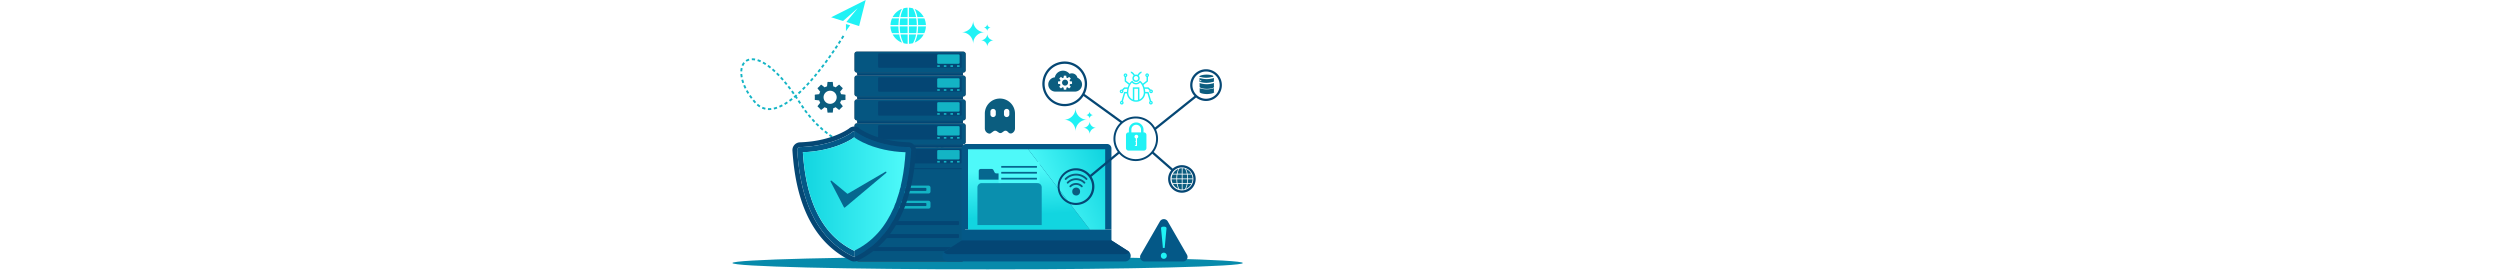 <svg xmlns="http://www.w3.org/2000/svg" xmlns:xlink="http://www.w3.org/1999/xlink" viewBox="0 0 4096 442"><style><![CDATA[.B{fill:#055681}.C{fill:#044674}.D{fill:#2f353f}.E{fill:#13b4c5}.F{fill:#39414e}.G{fill:#7acdf5}.H{fill:#1b75bc}.I{fill:#0b5d7f}.J{fill:#20f2f5}.K{fill:#636b76}.L{fill:#045887}.M{fill:#06678f}]]></style><defs><linearGradient x1="50.928%" y1="81.492%" x2="45.35%" y2="23.207%" id="A"><stop stop-color="#12d5e0" offset="0%"/><stop stop-color="#4ef9f9" offset="99%"/></linearGradient><linearGradient x1="105.682%" y1="24.771%" x2="17.408%" y2="64.765%" id="B"><stop stop-color="#12d5e0" offset="0%"/><stop stop-color="#4ef9f9" offset="99%"/></linearGradient><linearGradient x1="-0.018%" y1="50.013%" x2="100%" y2="50.013%" id="C"><stop stop-color="#12d5e0" offset="0%"/><stop stop-color="#4ef9f9" offset="99%"/></linearGradient><path id="D" d="M1575.22 428.38H1407a5.78 5.78 0 0 1-5.78-5.78V269.5H1581v153.1a5.78 5.78 0 0 1-5.78 5.78h0z"/><path id="E" d="M1404.52 118.8h173.14v4.93h-173.14z"/><path id="F" d="M1404.52 118.8h173.14v1.72h-173.14z"/><path id="G" d="M1535.58 106.92h4.15v2.73h-4.15z"/><path id="H" d="M1569.76 368.8h-152.88a1.58 1.58 0 0 1-1.55-1.6v-3.37a1.58 1.58 0 0 1 1.55-1.6h152.88a1.58 1.58 0 0 1 1.55 1.6v3.37a1.58 1.58 0 0 1-1.55 1.6h0z"/><path id="I" d="M1640.43 281.58h58.48v2.9h-58.48z"/></defs><ellipse fill="#078aab" cx="1618.14" cy="430.94" rx="418.14" ry="10.4"/><path d="M1418.35 0l-10.76 42.7-20.9-6.65 18.64-22.74-24.06 21.1-19.54-6.1zm-25.45 41.43l-6.9 9.7V39.4z" class="J"/><path d="M1367.47 78.44l2.94-4.42 2.62 1.73-2.96 4.44zm7.88-6.22l-2.63-1.72 2.87-4.45 2.65 1.7zm5.27-14.22l2.68 1.64-2.8 4.54-2.67-1.67zM1351 101.78l3.13-4.28 2.54 1.85-3.15 4.3zm8.14-5.86l-2.55-1.83 3.07-4.32 2.57 1.8zm5.92-13.95l2.6 1.78-3.02 4.4-2.58-1.8zm-28.36 38.16l2.44 2-3.4 4.12-2.4-2.02zm2.65-3.27l3.3-4.15 2.48 1.94-3.32 4.18zm5.85-7.46l3.2-4.2 2.5 1.9-3.24 4.24zm-31.07 35.9l3.7-3.78 2.26 2.18-3.75 3.82zm6.6-6.8l3.58-3.9 2.33 2.1-3.62 3.93zm9.83-11.02l2.4 2.04-3.5 4.04-2.36-2.08zm-31.76 35.75l-4.3 3.24-1.84-2.55 4.2-3.16 1.94 2.47zm7.43-6.16l-.86.73 1.84 2.7-2.6 1.75-1.63-2.4-.83.7-2-2.42 4-3.43 2.1 2.36zm1-5.15l3.85-3.62 2.18 2.26-3.9 3.68-2.13-2.32zm-34.7 22.98l1 3-2.64.83-2.7.68-.67-3.07c.85-.15 1.67-.4 2.5-.63l2.5-.8zm10.03-.97c-1.6.87-3.26 1.62-4.93 2.36l-1.24-2.9 4.7-2.26 1.46 2.8zm8.34-4.93l-4.6 2.88-1.6-2.7 4.45-2.8 1.74 2.6zm-44.98 4.16l-1.66 2.67a32.63 32.63 0 0 1-4.52-3.38l2.08-2.36a29.21 29.21 0 0 0 4.1 3.07h0zm8.43 3.4l-.65 3.08a29.4 29.4 0 0 1-5.44-1.72l1.24-2.92a25.55 25.55 0 0 0 4.85 1.56h0zm9.1.44l.32 3.13a35.35 35.35 0 0 1-5.64.13l.2-3.14a31.31 31.31 0 0 0 5.12-.12zm-35.97-24.82l-2.66 1.67-2.76-4.66 2.74-1.52 2.68 4.5zm5.4 7.75l-2.5 1.9-3.18-4.38 2.6-1.78 3.1 4.26zm5.98 7.25l-2.34 2.1-3.5-4.1 2.43-2 3.42 4zm-22.06-40.9l-3.1.56a43.81 43.81 0 0 1-.69-5.49l3.13-.2a44.57 44.57 0 0 0 .65 5.14zm2.42 9.03l-3 1-1.6-5.24 3-.8 1.6 5.03zm3.64 8.62l-2.82 1.4-2.26-5 2.9-1.2 2.18 4.8zm-1.28-45.3a18 18 0 0 1 5.4-2.47l.82 3a15 15 0 0 0-4.47 2l-1.75-2.53zm-6.54 8.26a21 21 0 0 1 3-5.07l2.4 2a18 18 0 0 0-2.46 4.29l-2.94-1.22zm1.06 10.12l-3.12-.17a29.82 29.82 0 0 1 .72-5.61l3.06.68a26.85 26.85 0 0 0-.66 5.1h0zm33.2-13.2l1.5-2.75 4.7 2.8-1.7 2.64-4.48-2.7zm-8.52-3.73l1-3a50.31 50.31 0 0 1 5.17 2l-1.35 2.93a47.12 47.12 0 0 0-4.82-1.93h0zm-8.97-1.4l-.1-3.14a26.43 26.43 0 0 1 5.71.47l-.58 3.1a23.19 23.19 0 0 0-5.04-.42zm41.97 20.24l3.78 3.83-2.27 2.17-3.7-3.76 2.2-2.24zm-3.08-2.96l-2.14 2.3-3.93-3.52 2.06-2.38 4 3.6zm-7.28-6.34l-2 2.46-4.18-3.2 1.84-2.55 4.34 3.28zm26.96 32.9l2.48-1.94 3.25 4.25-2.5 1.9-3.22-4.2zm-.16-5.26l-2.45 2-3.36-4.1 2.4-2 3.4 4.1zM1278.2 128l2.32-2.1 3.57 4-2.37 2.06zm34.25 40.5l-2.65 1.7-2.88-4.45 2.63-1.72zm-13.75-20.2l3.12 4.34-2.57 1.8-3.1-4.3zm30.53 43.04l-2.4 2.04-3.33-4.18 2.45-1.97zm-5.88-7.34l-2.5 1.9-3.23-4.25 2.54-1.85c.94 1.46 2.1 2.77 3.18 4.2zm-5.53-7.64l-2.57 1.8-3.02-4.4 2.62-1.74zm31.32 35.06l-2 2.38-3.95-3.6 2.1-2.33 3.84 3.55zm-6.94-6.42l-2.2 2.3-3.85-3.7 2.23-2.2c1.2 1.3 2.62 2.42 3.83 3.6zm-6.6-6.63l-2.3 2.15-3.63-3.93 2.35-2.08zm36.54 29.43l-1.6 2.7-4.6-2.74 1.7-2.65c1.43 1 3 1.78 4.5 2.7zm-7.94-5.04l-1.76 2.6-4.42-3 1.84-2.55zm-7.65-5.43l-1.9 2.5-4.18-3.34 1.98-2.44zM1397.6 240l-1.1 2.94-4.96-2 1.2-2.9zm-8.74-3.5l-1.28 2.87-4.8-2.33 1.36-2.83zm-8.44-4.1l-1.42 2.8a52 52 0 0 1-4.7-2.55l1.53-2.75a48.71 48.71 0 0 0 4.59 2.5h0zm44.35 15.32l-.6 3.08-5.24-1.07.7-3.06c1.7.44 3.43.7 5.14 1.05zm-9.17-2.1l-.78 3.05-5.18-1.34.87-3.02zm-9.04-2.56l-.94 3-5.1-1.65 1.04-2.97zm46.3 8.2l-.17 3.13c-1.78 0-3.55-.26-5.33-.4l.25-3.13 5.25.4zm-9.4-.74l-.3 3.13c-1.78-.1-3.54-.38-5.3-.62l.4-3.1 5.22.6zm-9.33-1.16l-.46 3.1-5.27-.85.54-3.1c1.72.37 3.46.6 5.2.83zm47.32 4.74l-5.33.28-.16-3.13 5.26-.28zm-9.56.5l-5.34.06-.03-3.14 5.27-.06zm-9.52-3.04l-.03 3.15-5.34-.17.1-3.14zm47.58-1.1l-5.26.88-.5-3.1 5.2-.87.56 3.1zm-9.44 1.56l-5.3.68-.4-3.12 5.23-.67zm-9.46 1.2l-5.32.5-.28-3.13 5.25-.48zm46.86-9.33l-5.14 1.44-.8-3.03 5.08-1.43zm-9.23 2.5l-5.2 1.26-.7-3.06 5.13-1.24.77 3.04zm-9.27 2.17l-5.23 1.08-.6-3.1 5.17-1.06.67 3.07zm45.67-14.05l-5 2-1.07-2.94 4.87-2 1.2 2.94zm-8.93 3.48l-5.03 1.78-1-2.97 4.96-1.76zm-9.02 3.1l-5.1 1.6-.9-3 5-1.58 1 3z" class="E"/><use xlink:href="#D" class="F"/><g class="D"><rect x="1410.87" y="383.51" width="160.45" height="6.56" rx="1.59"/><rect x="1410.87" y="362.24" width="160.45" height="6.56" rx="1.59"/><rect x="1410.87" y="404.77" width="160.45" height="6.56" rx="1.59"/></g><rect x="1400.09" y="84.67" width="181.99" height="34.12" rx="3.49" class="F"/><use xlink:href="#E" class="K"/><g class="D"><use xlink:href="#F"/><rect x="1438.67" y="87.36" width="137.07" height="23.76" rx="1.59"/></g><rect x="1535.51" y="89.1" width="36.72" height="15.4" rx="1.43" class="G"/><g class="H"><use xlink:href="#G"/><use xlink:href="#G" x="21.62"/><use xlink:href="#G" x="10.82"/><use xlink:href="#G" x="32.44"/></g><rect x="1400.09" y="123.85" width="181.99" height="34.12" rx="3.49" class="F"/><use xlink:href="#E" y="39.18" class="K"/><g class="D"><use xlink:href="#F" y="39.18"/><rect x="1438.67" y="126.55" width="137.07" height="23.76" rx="1.59"/></g><rect x="1535.51" y="128.28" width="36.72" height="15.4" rx="1.43" class="G"/><g class="H"><use xlink:href="#G" y="39.18"/><use xlink:href="#G" x="21.62" y="39.18"/><use xlink:href="#G" x="10.82" y="39.18"/><use xlink:href="#G" x="32.44" y="39.18"/></g><rect x="1400.09" y="163.03" width="181.99" height="34.12" rx="3.49" class="F"/><use xlink:href="#E" y="78.37" class="K"/><g class="D"><use xlink:href="#F" y="78.37"/><rect x="1438.67" y="165.73" width="137.07" height="23.76" rx="1.59"/></g><rect x="1535.51" y="167.47" width="36.72" height="15.4" rx="1.43" class="G"/><g class="H"><use xlink:href="#G" y="78.38"/><use xlink:href="#G" x="21.62" y="78.38"/><use xlink:href="#G" x="10.82" y="78.38"/><use xlink:href="#G" x="32.44" y="78.38"/></g><rect x="1400.09" y="202.21" width="181.99" height="34.12" rx="3.49" class="F"/><use xlink:href="#E" y="117.55" class="K"/><g class="D"><use xlink:href="#F" y="117.55"/><rect x="1438.67" y="204.91" width="137.07" height="23.76" rx="1.59"/></g><rect x="1535.51" y="206.65" width="36.72" height="15.4" rx="1.43" class="G"/><g class="H"><use xlink:href="#G" y="117.55"/><use xlink:href="#G" x="21.62" y="117.55"/><use xlink:href="#G" x="10.82" y="117.55"/><use xlink:href="#G" x="32.44" y="117.55"/></g><use xlink:href="#F" y="156.73" class="D"/><rect x="1400.09" y="241.4" width="181.99" height="34.12" rx="3.49" class="F"/><rect x="1438.67" y="244.1" width="137.07" height="23.76" rx="1.59" class="D"/><rect x="1535.51" y="245.83" width="36.72" height="15.4" rx="1.43" class="G"/><g class="H"><use xlink:href="#G" y="156.73"/><use xlink:href="#G" x="21.62" y="156.73"/><use xlink:href="#G" x="10.82" y="156.73"/><use xlink:href="#G" x="32.44" y="156.73"/></g><rect fill="#fbb040" x="1457.64" y="304.05" width="66.9" height="12.95" rx="3.15"/><rect x="1464.08" y="307.82" width="53.74" height="4.98" rx="1.07" class="D"/><rect fill="#fbb040" x="1457.64" y="328.87" width="66.9" height="12.95" rx="3.15"/><rect x="1464.08" y="332.64" width="53.74" height="4.98" rx="1.07" class="D"/><use xlink:href="#D" class="B"/><g class="C"><path d="M1569.76 390.07h-152.88a1.57 1.57 0 0 1-1.55-1.59v-3.38a1.57 1.57 0 0 1 1.55-1.59h152.88a1.57 1.57 0 0 1 1.55 1.59v3.38a1.57 1.57 0 0 1-1.55 1.59z"/><use xlink:href="#H"/><use xlink:href="#H" y="42.54"/></g><rect x="1400.09" y="84.67" width="181.99" height="34.12" rx="3.49" class="B"/><use xlink:href="#E" class="C"/><use xlink:href="#F" class="B"/><rect x="1438.67" y="87.36" width="137.07" height="23.76" rx="1.59" class="C"/><g class="E"><rect x="1535.51" y="89.1" width="36.72" height="15.4" rx="1.43"/><use xlink:href="#G"/><use xlink:href="#G" x="21.62"/><use xlink:href="#G" x="10.82"/><use xlink:href="#G" x="32.44"/></g><rect x="1400.09" y="123.85" width="181.99" height="34.12" rx="3.49" class="B"/><use xlink:href="#E" y="39.18" class="C"/><use xlink:href="#F" y="39.18" class="B"/><rect x="1438.67" y="126.55" width="137.07" height="23.76" rx="1.59" class="C"/><g class="E"><rect x="1535.51" y="128.28" width="36.72" height="15.4" rx="1.43"/><use xlink:href="#G" y="39.18"/><use xlink:href="#G" x="21.62" y="39.18"/><use xlink:href="#G" x="10.82" y="39.18"/><use xlink:href="#G" x="32.44" y="39.18"/></g><rect x="1400.09" y="163.03" width="181.99" height="34.12" rx="3.49" class="B"/><use xlink:href="#E" y="78.37" class="C"/><use xlink:href="#F" y="78.37" class="B"/><rect x="1438.67" y="165.73" width="137.07" height="23.76" rx="1.59" class="C"/><g class="E"><rect x="1535.51" y="167.47" width="36.72" height="15.4" rx="1.43"/><use xlink:href="#G" y="78.38"/><use xlink:href="#G" x="21.62" y="78.38"/><use xlink:href="#G" x="10.82" y="78.38"/><use xlink:href="#G" x="32.44" y="78.38"/></g><rect x="1400.09" y="202.21" width="181.99" height="34.12" rx="3.49" class="B"/><use xlink:href="#E" y="117.55" class="C"/><use xlink:href="#F" y="117.55" class="B"/><rect x="1438.67" y="204.91" width="137.07" height="23.76" rx="1.59" class="C"/><g class="E"><rect x="1535.51" y="206.65" width="36.72" height="15.4" rx="1.43"/><use xlink:href="#G" y="117.55"/><use xlink:href="#G" x="21.62" y="117.55"/><use xlink:href="#G" x="10.82" y="117.55"/><use xlink:href="#G" x="32.44" y="117.55"/></g><use xlink:href="#F" y="156.73" class="C"/><rect x="1400.09" y="241.4" width="181.99" height="34.12" rx="3.49" class="B"/><rect x="1438.67" y="244.1" width="137.07" height="23.76" rx="1.59" class="C"/><g class="E"><rect x="1535.51" y="245.83" width="36.72" height="15.4" rx="1.43"/><use xlink:href="#G" y="156.73"/><use xlink:href="#G" x="21.62" y="156.73"/><use xlink:href="#G" x="10.82" y="156.73"/><use xlink:href="#G" x="32.44" y="156.73"/><rect x="1457.64" y="304.05" width="66.9" height="12.95" rx="3.15"/></g><rect x="1464.08" y="307.82" width="53.74" height="4.98" rx="1.07" class="B"/><rect x="1457.64" y="328.87" width="66.9" height="12.95" rx="3.15" class="E"/><rect x="1464.08" y="332.64" width="53.74" height="4.98" rx="1.07" class="B"/><path d="M1385.32 156a.94.94 0 0 0-.82-1l-6.52-.72a18.2 18.2 0 0 0-1.62-3.91l4.1-5.12a.93.93 0 0 0-.14-1.3 39.4 39.4 0 0 1-4.79-4.79.94.94 0 0 0-1.3-.14l-5.1 4.1a19 19 0 0 0-3.92-1.62l-.72-6.52a.93.93 0 0 0-1-.82 38.38 38.38 0 0 1-6.78 0 .93.93 0 0 0-1 .82l-.72 6.52a18.72 18.72 0 0 0-3.91 1.62l-5.12-4.1a.94.94 0 0 0-1.3.14 39.4 39.4 0 0 1-4.79 4.79.93.93 0 0 0-.14 1.3l4.1 5.12a18.72 18.72 0 0 0-1.62 3.91l-6.52.72a.94.94 0 0 0-.82 1 38.38 38.38 0 0 1 0 6.78.93.93 0 0 0 .82 1l6.52.72a19 19 0 0 0 1.62 3.92l-4.1 5.1a.93.93 0 0 0 .14 1.3 40.13 40.13 0 0 1 4.79 4.79.93.93 0 0 0 1.3.14l5.12-4.1a18.2 18.2 0 0 0 3.91 1.62l.72 6.52a.93.93 0 0 0 1 .82 38.38 38.38 0 0 1 6.78 0 .93.93 0 0 0 1-.82l.72-6.52a18.5 18.5 0 0 0 3.92-1.62l5.1 4.1a.93.93 0 0 0 1.3-.14 40.13 40.13 0 0 1 4.79-4.79.93.93 0 0 0 .14-1.3l-4.1-5.1a18.5 18.5 0 0 0 1.62-3.92l6.52-.72a.93.93 0 0 0 .82-1 38.38 38.38 0 0 1 0-6.78h0zm-25.24 14.13a10.74 10.74 0 0 1-7.608-18.331 10.74 10.74 0 0 1 18.338 7.591 10.73 10.73 0 0 1-10.73 10.74h0z" class="I"/><path d="M1821 243.22a7.34 7.34 0 0 0-7.34-7.34H1583a7.34 7.34 0 0 0-7.34 7.34v133.12H1821V243.22z" class="L"/><path fill="url(#A)" d="M1585.97 244.6v131.97h199.9L1684.6 244.6z"/><path fill="url(#B)" d="M1810.74 244.6H1684.6l101.28 131.97h24.86z"/><g class="L"><path d="M1583 402.23h230.66a7.33 7.33 0 0 0 7.34-7.34v-18.55h-245.3v18.55a7.34 7.34 0 0 0 7.3 7.34h0z"/><path d="M1850.34 413.12a9.5 9.5 0 0 0-2.09-1.8L1821 393.85h-245.3l-27.26 17.47a10 10 0 0 0-2.09 1.8 9.28 9.28 0 0 0 7.2 15.26h289.6a9.28 9.28 0 0 0 7.19-15.26z"/></g><path d="M1553.56 416.4h289.6a9.15 9.15 0 0 0 7.19-3.29 9.5 9.5 0 0 0-2.09-1.8L1821 393.85h-245.3l-27.26 17.47a10 10 0 0 0-2.09 1.8 9.17 9.17 0 0 0 7.2 3.29h0z" class="C"/><path d="M1603.6 294.38V280a3.18 3.18 0 0 1 3.18-3.18h18a3.17 3.17 0 0 1 2.86 1.79l1.8 3.68a3.19 3.19 0 0 0 2.87 1.79h44.13a3.19 3.19 0 0 1 3.19 3.18v7.1l-76.02.03z" class="M"/><path fill="#4ef9f9" d="M1636.03 265.1h67.3v89.64h-67.3z"/><g class="M"><use xlink:href="#I"/><use xlink:href="#I" y="9.7"/></g><g fill="#2e3192"><use xlink:href="#I" y="19.39"/><use xlink:href="#I" y="29.08"/><use xlink:href="#I" y="38.77"/><use xlink:href="#I" y="48.46"/></g><use xlink:href="#I" y="-9.68" class="M"/><use xlink:href="#I" y="58.15" fill="#2e3192"/><path d="M1699.8 300h-91.44a6.93 6.93 0 0 0-6.94 6.94v61a6.85 6.85 0 0 0 0 .79h105.27a6.9 6.9 0 0 0 .05-.79V307a6.94 6.94 0 0 0-6.94-7h0z" fill="#0a8fae"/><path d="M1617.47 51.36h0a6.19 6.19 0 0 1 6.12-6.12h0a6.19 6.19 0 0 1-6.13-6.15h0a6.2 6.2 0 0 1-6.12 6.12h0a6.19 6.19 0 0 1 6.13 6.15zm.15 3.94h0a10.83 10.83 0 0 1-10.7 10.72h0a10.82 10.82 0 0 1 10.72 10.75h0c.054-5.892 4.818-10.656 10.7-10.7h0c-5.9-.06-10.682-4.85-10.72-10.76zm-4.44-2.5c-10.334-.098-18.676-8.475-18.73-18.8l-.07.06c-.087 10.302-8.408 18.637-18.7 18.74h0c10.327.104 18.66 8.473 18.72 18.8l.06-.07c.114-10.286 8.424-18.596 18.7-18.7l.02-.01zm172.02 141.87h0a6.2 6.2 0 0 1 6.12-6.13h0a6.19 6.19 0 0 1-6.13-6.15h0a6.19 6.19 0 0 1-6.12 6.12h0a6.19 6.19 0 0 1 6.13 6.16h0zm.14 3.95h0a10.83 10.83 0 0 1-10.7 10.72h0c5.912.05 10.687 4.838 10.72 10.75h0a10.8 10.8 0 0 1 10.7-10.7h0c-5.9-.06-10.682-4.85-10.72-10.76zm-4.44-2.5c-10.32-.103-18.65-8.46-18.72-18.78l-.07.06c-.113 10.288-8.423 18.6-18.7 18.72h0c10.323.098 18.66 8.457 18.73 18.78l.07-.07c.108-10.288 8.422-18.602 18.7-18.7h-.01z" class="J"/><path d="M1638.22 161.46h0c-13.63 0-24.68 11.05-24.68 24.68v24.25a8.64 8.64 0 0 0 7 8.49 3.53 3.53 0 0 0 2.76-.63l4.3-3.12a4.83 4.83 0 0 1 5.57-.1l3.32 2.24a4.56 4.56 0 0 0 5.21-.09l3-2.13a4.62 4.62 0 0 1 5.91.42l1.88 1.82a4.94 4.94 0 0 0 5.49 1 8.66 8.66 0 0 0 5-7.85v-24.3a24.68 24.68 0 0 0-24.75-24.68zm-6.7 26.16a4.41 4.41 0 0 1-8.81 0v-5a4.41 4.41 0 0 1 8.81 0v5zm22.2 0a4.41 4.41 0 0 1-8.81 0v-5a4.41 4.41 0 0 1 8.81 0v5z" class="I"/><path d="M1900.42 362.7l-31.52 54.6a7.39 7.39 0 0 0 6.4 11.09h63a7.4 7.4 0 0 0 6.41-11.09l-31.48-54.6a7.4 7.4 0 0 0-12.81 0h0z" class="L"/><path d="M1906.74 424a4.63 4.63 0 0 1-4.73-5 4.72 4.72 0 0 1 4.73-5 4.85 4.85 0 0 1 4.9 5 4.76 4.76 0 0 1-4.9 5h0zm-.07-52.65c2.1 0 4.42.47 4.5 2.64a25.26 25.26 0 0 1-.23 3l-2.72 29.2h-3c-.7-9.24-2.1-22.83-2.72-29.12-.07-1-.23-2.4-.23-3.18-.03-2 2.22-2.56 4.4-2.56v.02zm-49.4-247.55a6 6 0 1 0 8.37.29c1.72-2.77 3.66-4.48 4.43-4.3l.52-2.34c-2.78-.6-5.6 3.22-6.9 5.26a6.1 6.1 0 0 0-2.38-.49 6 6 0 0 0-2 .35c-1.34-2.08-4.1-5.7-6.82-5.1l.52 2.33c.76-.17 2.6 1.4 4.27 4zm7.62 4.4a3.59 3.59 0 1 1-3.59-3.58 3.58 3.58 0 0 1 3.59 3.58h0zm21.25 37.06l-4.42-14.68h-5.32a30.55 30.55 0 0 0-.7-5.07h4.93l2.7 2.7a3 3 0 1 0 2.6-1.51 2.7 2.7 0 0 0-.63.07l-3.66-3.65h-6.55l-.53-1.57-1-2.4c7.3-5.62 7.3-5.8 7.3-6.5v-6.74a3 3 0 1 0-2.39.14v6.14l-6.1 4.86a16.11 16.11 0 0 0-3.88-4.34l-1-.78-.7 1.08a6.42 6.42 0 0 1-10.84 0l-.68-1.08-1 .76a15.65 15.65 0 0 0-3.67 4l-5.55-4.42v-6.14a3 3 0 1 0-2.39-.13v6.75c0 .7 0 .87 6.73 6a26.36 26.36 0 0 0-1.74 4.42h-5.77l-3.65 3.66a2.59 2.59 0 0 0-.63-.07 3 3 0 1 0 2.59 1.49l2.68-2.7h4.17a30.08 30.08 0 0 0-.65 5.08h-4.6l-4.38 14.7a3 3 0 1 0 2.32.57l3.73-12.9h2.85a15 15 0 0 0 9.7 12.78h0l2.4.74v-.1a15.07 15.07 0 0 0 6 0v.1l2.43-.8a15 15 0 0 0 9.52-12.73h3.58l3.88 12.86a3 3 0 1 0 2.32-.57v-.03zm.67-15.6a.9.9 0 1 1-.9-.89.9.9 0 0 1 .9.89zm-7.36-27.33a.9.9 0 1 1 0 1.8.9.9 0 0 1 0-1.8h0zm-35.58 0a.9.9 0 1 1-.89.9.89.89 0 0 1 .89-.85v-.05zm-6.4 28.24a.9.9 0 1 1 .9-.89.89.89 0 0 1-.9.94v-.05zm.33 18.53a.9.9 0 1 1 .89-.9.9.9 0 0 1-.89.95v-.05zm20.63-5.1v-18.5h6v18.45a12.82 12.82 0 0 1-6 .04h0zm8.36-.9v-20H1856v20.06a12.61 12.61 0 0 1-7.41-11.53c0-7.48 3-13.46 6-16.34a8.82 8.82 0 0 0 13.25 0c4 3.76 6.12 10.83 6.12 16.26a12.64 12.64 0 0 1-7.17 11.57v-.02zm18.83 6a.9.9 0 1 1 .9-.9.89.89 0 0 1-.9.91h0zm-382.26-139h11.12a30.07 30.07 0 0 1 2.54 11h-12.77a77.59 77.59 0 0 0-.89-11zm-4.86-15.53a29.39 29.39 0 0 1 14.9 13.34H1503a46.36 46.36 0 0 0-4.51-13.34h0zm-9.32 13.34V12.6a29.71 29.71 0 0 1 6.65 1.08 45.06 45.06 0 0 1 5 14.25h-11.65zM1475 54.28a75.57 75.57 0 0 1-.91-11h12.9v11h-12zm0-24.17h12v11h-12.9a77.46 77.46 0 0 1 .89-11h0zm5.4-16.5a28.4 28.4 0 0 1 6.62-1v15.3h-11.66a45 45 0 0 1 5.04-14.3h0zm-17.9 14.3a29.37 29.37 0 0 1 15.26-13.43 46.7 46.7 0 0 0-4.54 13.43h-10.72zm9.5 13.18h-13a30 30 0 0 1 2.49-11h11.44a77.48 77.48 0 0 0-.93 11h0zm.93 13.18h-11.44a29.76 29.76 0 0 1-2.58-11h13a75.59 75.59 0 0 0 .97 11h.05zm.34 2.2a46 46 0 0 0 4.59 13.46 29.27 29.27 0 0 1-15.28-13.46h10.7zm13.8 0V71.8a28.32 28.32 0 0 1-6.55-1 44 44 0 0 1-5.06-14.32h11.6zm13.78 0a44.66 44.66 0 0 1-5 14.27 29.22 29.22 0 0 1-6.59 1V56.47h11.6zm-11.68-13.18h12.9a77.12 77.12 0 0 1-.91 11h-12v-11zm12.92-2.2h-12.92v-11h12a77.36 77.36 0 0 1 .92 11h0zm2.15 2.2H1517a30 30 0 0 1-2.57 11h-11.1a78.61 78.61 0 0 0 .91-11zm9.13 13.18a29.2 29.2 0 0 1-14.94 13.37 45.51 45.51 0 0 0 4.57-13.37h10.37z" class="J"/><path d="M1988.88 150.64a.38.38 0 0 1 0-.1v-6.22l-.12.08a.91.91 0 0 1-.16.11h0l-.17.1h-.05l-.12.07h-.06l-.12.06h-.06l-.14.08-.18.1-.15.07h-.07l-.13.06h-.07l-.13.05h-.06l-.16.06-.2.07-.15.05h-.45l-.2.06a35.55 35.55 0 0 1-17.47 0l-.2-.06h-.46l-.14-.05h-.05l-.2-.07-.16-.06h-.06l-.14-.05h-.06l-.13-.06h-.07l-.15-.07-.18-.1-.14-.08h-.06l-.12-.06h-.06l-.12-.07-.16-.1a.91.91 0 0 1-.16-.11h0l-.1-.08v6.22a.38.38 0 0 1 0 .1.49.49 0 0 0 0 .12c0 .75 1.25 1.6 3.27 2.24a34.3 34.3 0 0 0 17.31 0c2-.63 3.27-1.5 3.27-2.24-.5-.05-.52-.1-.52-.13zm0-8.5a.28.28 0 0 1 0-.09v-6.22l-.1.1-.32.2h-.05l-.12.07h-.06l-.12.07h-.06l-.32.16-.15.07h-.07l-.13.06h-.07l-.13.06h-.06l-.16.07-.2.07-.15.05h-.45l-.2.05a35.23 35.23 0 0 1-17.47 0l-.2-.05h-.46l-.13-.05h-.06l-.2-.07h-.05l-.15-.06h-.07l-.12-.05h-.08l-.12-.05h-.07l-.14-.06-.18-.08h-.06l-.12-.07h-.07a.41.41 0 0 1-.11-.07h-.07l-.1-.07h-.07l-.14-.1-.16-.1a.39.39 0 0 1-.1-.08h0v6.1a.28.28 0 0 1 0 .09.53.53 0 0 0 0 .12v.06a.17.17 0 0 1 0 .07c.05.28.45 1.28 3.5 2.18a34.33 34.33 0 0 0 16.85 0c3-.9 3.44-1.9 3.5-2.18h0a.17.17 0 0 1 0-.07v-.06s-.42-.04-.42-.08zm-3.26-18.76a34 34 0 0 0-17.31 0c-2 .63-3.27 1.48-3.27 2.23h0v.46h.95l.1.05h.48l.12.05h.57l.17.06h.1l.27.08a34.33 34.33 0 0 0 16.85 0l.27-.08h.1l.17-.06h.57l.12-.05h.48l.1-.05a.2.2 0 0 0 .08 0h.77v-.4c1.62-.8.36-1.66-1.65-2.3zm3.26 10.43a.28.28 0 0 1 0-.09v-6.23l-.12.08a.91.91 0 0 1-.16.11h0l-.17.1h-.05l-.12.07h-.06l-.2.17h-.06l-.32.16-.15.07h-.27l-.13.05h-.06l-.16.06-.2.07h-.4l-.13.05h-.06l-.2.06a35.55 35.55 0 0 1-17.47 0l-.2-.06h-.2l-.13-.05h-.46l-.2-.07-.16-.06h-.06l-.14-.05h-.26l-.15-.07-.32-.16h-.06l-.12-.06h-.06l-.12-.07-.16-.1a.91.91 0 0 1-.16-.11h0l-.1-.08v6.23a.28.28 0 0 1 0 .09v.42h.35l.06.05h.2a.2.2 0 0 1 .08 0h.43l.1.05h.5l.13.05h.1l.14.05h.1l.17.06h.1l.27.1a34.65 34.65 0 0 0 16.85 0l.27-.1h.1l.17-.06h.1l.14-.05h.1l.13-.05h.5l.1-.05h.35a.2.2 0 0 1 .08 0h.3l.06-.05h.25V134l1.32-.2zm-21.64-.63a1 1 0 1 1 0-2 1 1 0 1 1 0 2z" class="I"/><path d="M1874.06 216.9h-.5v-4.3c0-6.627-5.373-12-12-12s-12 5.373-12 12v4.3h-.5a4.25 4.25 0 0 0-4.26 4.26v21.34a4.25 4.25 0 0 0 4.26 4.26h25a4.26 4.26 0 0 0 4.26-4.26v-21.34a4.26 4.26 0 0 0-4.27-4.26zm-20.4-4.3a7.9 7.9 0 0 1 11.926-7.075 7.9 7.9 0 0 1 3.864 7.075v4.3h-15.8v-4.3zm9.1 26.63h-3.35v-1.35h1.52v-5.23h-.68v-1.35h.68v-4.5a3 3 0 0 1-1.61-1.07v-.05a3.75 3.75 0 0 1-.24-.36l-.06-.13a3.27 3.27 0 0 1-.14-.33c0-.08 0-.16-.07-.25l-.06-.23a3 3 0 0 1 0-.52 3.08 3.08 0 0 1 .06-.61 3.62 3.62 0 0 1 .17-.56 3.07 3.07 0 0 1 5.67 0 3.62 3.62 0 0 1 .17.56 3.07 3.07 0 0 1-1.94 3.48v12.52l-.12-.03z" class="J"/><g class="I"><ellipse cx="1763.19" cy="313.81" rx="6.43" ry="6.55"/><path d="M1752.6 304.2a1.57 1.57 0 0 0 0 2.2 1.5 1.5 0 0 0 2.16 0 11.58 11.58 0 0 1 16.57 0 1.49 1.49 0 0 0 1.08.46 1.48 1.48 0 0 0 1.08-.46 1.57 1.57 0 0 0 0-2.2 14.59 14.59 0 0 0-20.89 0h0zM1763 292a20.51 20.51 0 0 0-14.74 6.22 1.57 1.57 0 0 0 0 2.2 1.5 1.5 0 0 0 2.16 0 17.54 17.54 0 0 1 25.15 0 1.51 1.51 0 0 0 2.17 0 1.57 1.57 0 0 0 0-2.2A20.52 20.52 0 0 0 1763 292h0zm18.16.18a25.3 25.3 0 0 0-36.25 0 1.57 1.57 0 0 0 0 2.2 1.52 1.52 0 0 0 2.17 0 22.27 22.27 0 0 1 31.92 0 1.5 1.5 0 0 0 2.16 0 1.57 1.57 0 0 0 0-2.2h0zm164.64-6.26h6.56a17.77 17.77 0 0 1 1.5 6.48h-7.53a45 45 0 0 0-.53-6.48zm-2.8-9.16a17.35 17.35 0 0 1 8.79 7.87h-6.2a27.62 27.62 0 0 0-2.6-7.87zm-5.5 7.87v-9a17.35 17.35 0 0 1 3.92.63 26.32 26.32 0 0 1 3 8.41l-6.92-.04zm-8.34 15.54a46.13 46.13 0 0 1-.54-6.48h7.6v6.48h-7.07zm0-14.25h7.08v6.48h-7.6a44.88 44.88 0 0 1 .47-6.48h.06zm3.18-9.72a16.2 16.2 0 0 1 3.9-.61v9h-6.87a26.39 26.39 0 0 1 2.91-8.39h.06zm-10.56 8.43a17.27 17.27 0 0 1 9-7.92 27.16 27.16 0 0 0-2.68 7.92h-6.32zm5.58 7.77h-7.7a17.69 17.69 0 0 1 1.47-6.48h6.74a46.61 46.61 0 0 0-.58 6.48h.06zm.54 7.77h-6.7a17.65 17.65 0 0 1-1.53-6.48h7.7a44.67 44.67 0 0 0 .48 6.48h.06zm.2 1.3a27.25 27.25 0 0 0 2.71 7.94 17.25 17.25 0 0 1-9-7.94h6.3zm8.14 0v9a16.44 16.44 0 0 1-3.86-.59 26 26 0 0 1-3-8.45l6.86.04zm8.13 0a26.42 26.42 0 0 1-3 8.42 17.25 17.25 0 0 1-3.89.6v-9l6.9-.02zm-6.86-7.77h7.6a46.24 46.24 0 0 1-.53 6.48h-7.08v-6.48zm7.62-1.3h-7.62v-6.48h7.1a44.9 44.9 0 0 1 .47 6.48h.06zm1.27 1.3h7.5a17.49 17.49 0 0 1-1.52 6.48h-6.6a46.13 46.13 0 0 0 .54-6.48h.06zm5.38 7.77a17.19 17.19 0 0 1-8.81 7.89 26.69 26.69 0 0 0 2.68-7.89h6.13z"/></g><path d="M1976 113.45a26 26 0 0 0-19 43.74l-64.66 51.72a36.45 36.45 0 0 0-53.78-10.38l-61.5-44.53c9.013-17.703 2.273-39.363-15.193-48.826s-39.292-3.28-49.2 13.94-4.284 39.195 12.675 49.54 39.073 5.286 49.848-11.402L1835.6 201c-13.29 12.66-15.084 33.23-4.2 48l-45.3 37.5c-10.412-12.498-28.868-14.468-41.682-4.447s-15.353 28.407-5.733 41.525 27.92 16.223 41.328 7.014 17.078-27.404 8.287-41.09l45.46-37.64a36.45 36.45 0 0 0 54.09 0l31 27.16c-7.592 9.43-6.397 23.17 2.7 31.146s22.884 7.352 31.232-1.416 8.295-22.56-.12-31.264-22.196-9.223-31.242-1.177L1890.23 249a36.43 36.43 0 0 0 3.81-36.7l65.66-52.52a26 26 0 0 0 41.07-27.936A26 26 0 0 0 1976 113.45zm-231.6 56.88c-18.16 0-32.88-14.72-32.88-32.88s14.72-32.88 32.88-32.88 32.88 14.72 32.88 32.88c-.022 18.134-14.706 32.836-32.84 32.88h-.04zm44.87 135.42a26.63 26.63 0 0 1-45.46 18.84 26.63 26.63 0 0 1 18.84-45.46c14.71-.006 26.643 11.91 26.66 26.62h-.04zm147.13-31.42a18.81 18.81 0 0 1 13.297 32.114 18.81 18.81 0 0 1-32.107-13.314c.017-10.38 8.43-18.79 18.8-18.8zm-75.57-13.64c-18.39 0-33.3-14.91-33.3-33.3s14.91-33.3 33.3-33.3 33.3 14.91 33.3 33.3c-.022 18.382-14.918 33.278-33.3 33.3zM1976 161.8a22.32 22.32 0 0 1-15.793-38.103 22.32 22.32 0 0 1 38.103 15.793c-.017 12.315-9.995 22.293-22.3 22.3h0z" fill="#054774"/><path d="M1745 130.5a4.9 4.9 0 1 0 4.89 4.89 4.89 4.89 0 0 0-4.89-4.89h0zm25.4.8a11.88 11.88 0 0 0-5.09-3.82h0a9.37 9.37 0 0 0-13-6.48h0a13.65 13.65 0 0 0-24.1 5.74h0c-6.27.517-11.006 5.902-10.718 12.186S1723 150.15 1729.3 150.1h31.7c6.462.028 11.738-5.16 11.82-11.62a11.61 11.61 0 0 0-2.41-7.16zm-13.94 5.7a.42.42 0 0 1-.37.46l-3 .33a8.54 8.54 0 0 1-.74 1.79l1.87 2.33a.42.42 0 0 1-.06.59 18 18 0 0 0-2.18 2.19.43.43 0 0 1-.6.06l-2.33-1.87a8.54 8.54 0 0 1-1.79.74l-.33 3a.42.42 0 0 1-.46.38 17.72 17.72 0 0 0-3.09 0 .42.42 0 0 1-.46-.38l-.33-3a8.24 8.24 0 0 1-1.78-.74l-2.34 1.87a.42.42 0 0 1-.59-.06 18.12 18.12 0 0 0-2.19-2.19.43.43 0 0 1-.06-.59l1.87-2.33a8.54 8.54 0 0 1-.74-1.79l-3-.33a.42.42 0 0 1-.38-.46 17.72 17.72 0 0 0 0-3.09.42.42 0 0 1 .38-.46l3-.33a8.54 8.54 0 0 1 .74-1.79l-1.85-2.33a.43.43 0 0 1 .06-.59 18.12 18.12 0 0 0 2.19-2.19.42.42 0 0 1 .59-.06l2.34 1.87a8.24 8.24 0 0 1 1.78-.74l.33-3a.42.42 0 0 1 .46-.38 17.72 17.72 0 0 0 3.09 0 .42.42 0 0 1 .46.38l.33 3a8.54 8.54 0 0 1 1.79.74l2.33-1.87a.42.42 0 0 1 .59.06 18.87 18.87 0 0 0 2.19 2.19.42.42 0 0 1 .06.59l-1.87 2.33a8.54 8.54 0 0 1 .74 1.79l3 .33a.42.42 0 0 1 .37.46 17.72 17.72 0 0 0-.02 3.09z" class="I"/><path d="M1497.46 237.32h0a12.84 12.84 0 0 0-9-4.18c-49.68-1.6-77.12-20.25-80.17-22.43-2.362-2.233-5.5-3.463-8.75-3.43v7.82a5.08 5.08 0 0 1 1.67.27 5 5 0 0 1 2 1.3c1.24 1 30.5 22.55 85 24.3a4.91 4.91 0 0 1 4.74 5.23c-2.6 39.3-9.56 71.47-21.3 98.4-15.3 35-38.82 60.43-69.93 75.47a5 5 0 0 1-2.13.49h0v7.84a12.85 12.85 0 0 0 5.55-1.27c32.84-15.88 57.63-42.6 73.7-79.38 12.12-27.76 19.3-60.8 22-101a12.8 12.8 0 0 0-3.36-9.42zM1397.3 420c-31-15-54.54-40.42-69.8-75.4-11.75-26.92-18.72-59.1-21.32-98.4a4.92 4.92 0 0 1 4.74-5.2c54.63-1.76 83.88-23.4 85-24.3a4.9 4.9 0 0 1 3.57-1.56v-7.82a12.68 12.68 0 0 0-8.68 3.42c-3.15 2.25-30.6 20.85-80.18 22.44a12.74 12.74 0 0 0-12.3 13.57c2.65 40.2 9.83 73.25 21.94 101 16 36.73 40.77 63.4 73.52 79.3a12.69 12.69 0 0 0 5.7 1.36v-7.84a4.85 4.85 0 0 1-2.18-.56z" fill="#054774"/><g class="L"><path d="M1399.54 224.78h0c1.6 1.95 31.9 22.93 84.15 24.62-4 60.64-21 130.92-84.15 161.46h0v9.7a5 5 0 0 0 2.13-.49c31.1-15 54.64-40.43 69.93-75.47 11.75-26.92 18.72-59.1 21.3-98.4a4.91 4.91 0 0 0-4.74-5.23c-54.54-1.75-83.8-23.33-85-24.3a5 5 0 0 0-2-1.3c-.538-.183-1.102-.274-1.67-.27v9.7l.04-.04z"/><path d="M1310.9 241a4.92 4.92 0 0 0-4.74 5.23c2.6 39.3 9.57 71.47 21.32 98.4 15.27 35 38.76 60.37 69.8 75.4a4.84 4.84 0 0 0 2.22.54v-9.7C1336.37 380.3 1319.4 310 1315.4 249.4c52.05-1.67 82.3-22.5 84.12-24.58v-9.7a4.9 4.9 0 0 0-3.57 1.56c-1.16.9-30.4 22.55-85.04 24.34z"/></g><path d="M1399.54 224.78h0c-1.8 2.1-32.07 22.9-84.12 24.58 4 60.64 21 130.9 84.12 161.45h0c63.16-30.5 80.15-100.8 84.15-161.4-52.26-1.7-82.56-22.67-84.15-24.62z" fill="url(#C)"/><path d="M1360.85 297.55l21.83 42a1.12 1.12 0 0 0 1.71.34l67.6-56.7a1.12 1.12 0 0 0-1.28-1.82l-61.5 35.9a1.11 1.11 0 0 1-1.28-.1l-25.4-21a1.11 1.11 0 0 0-1.7 1.37z" class="M"/></svg>
